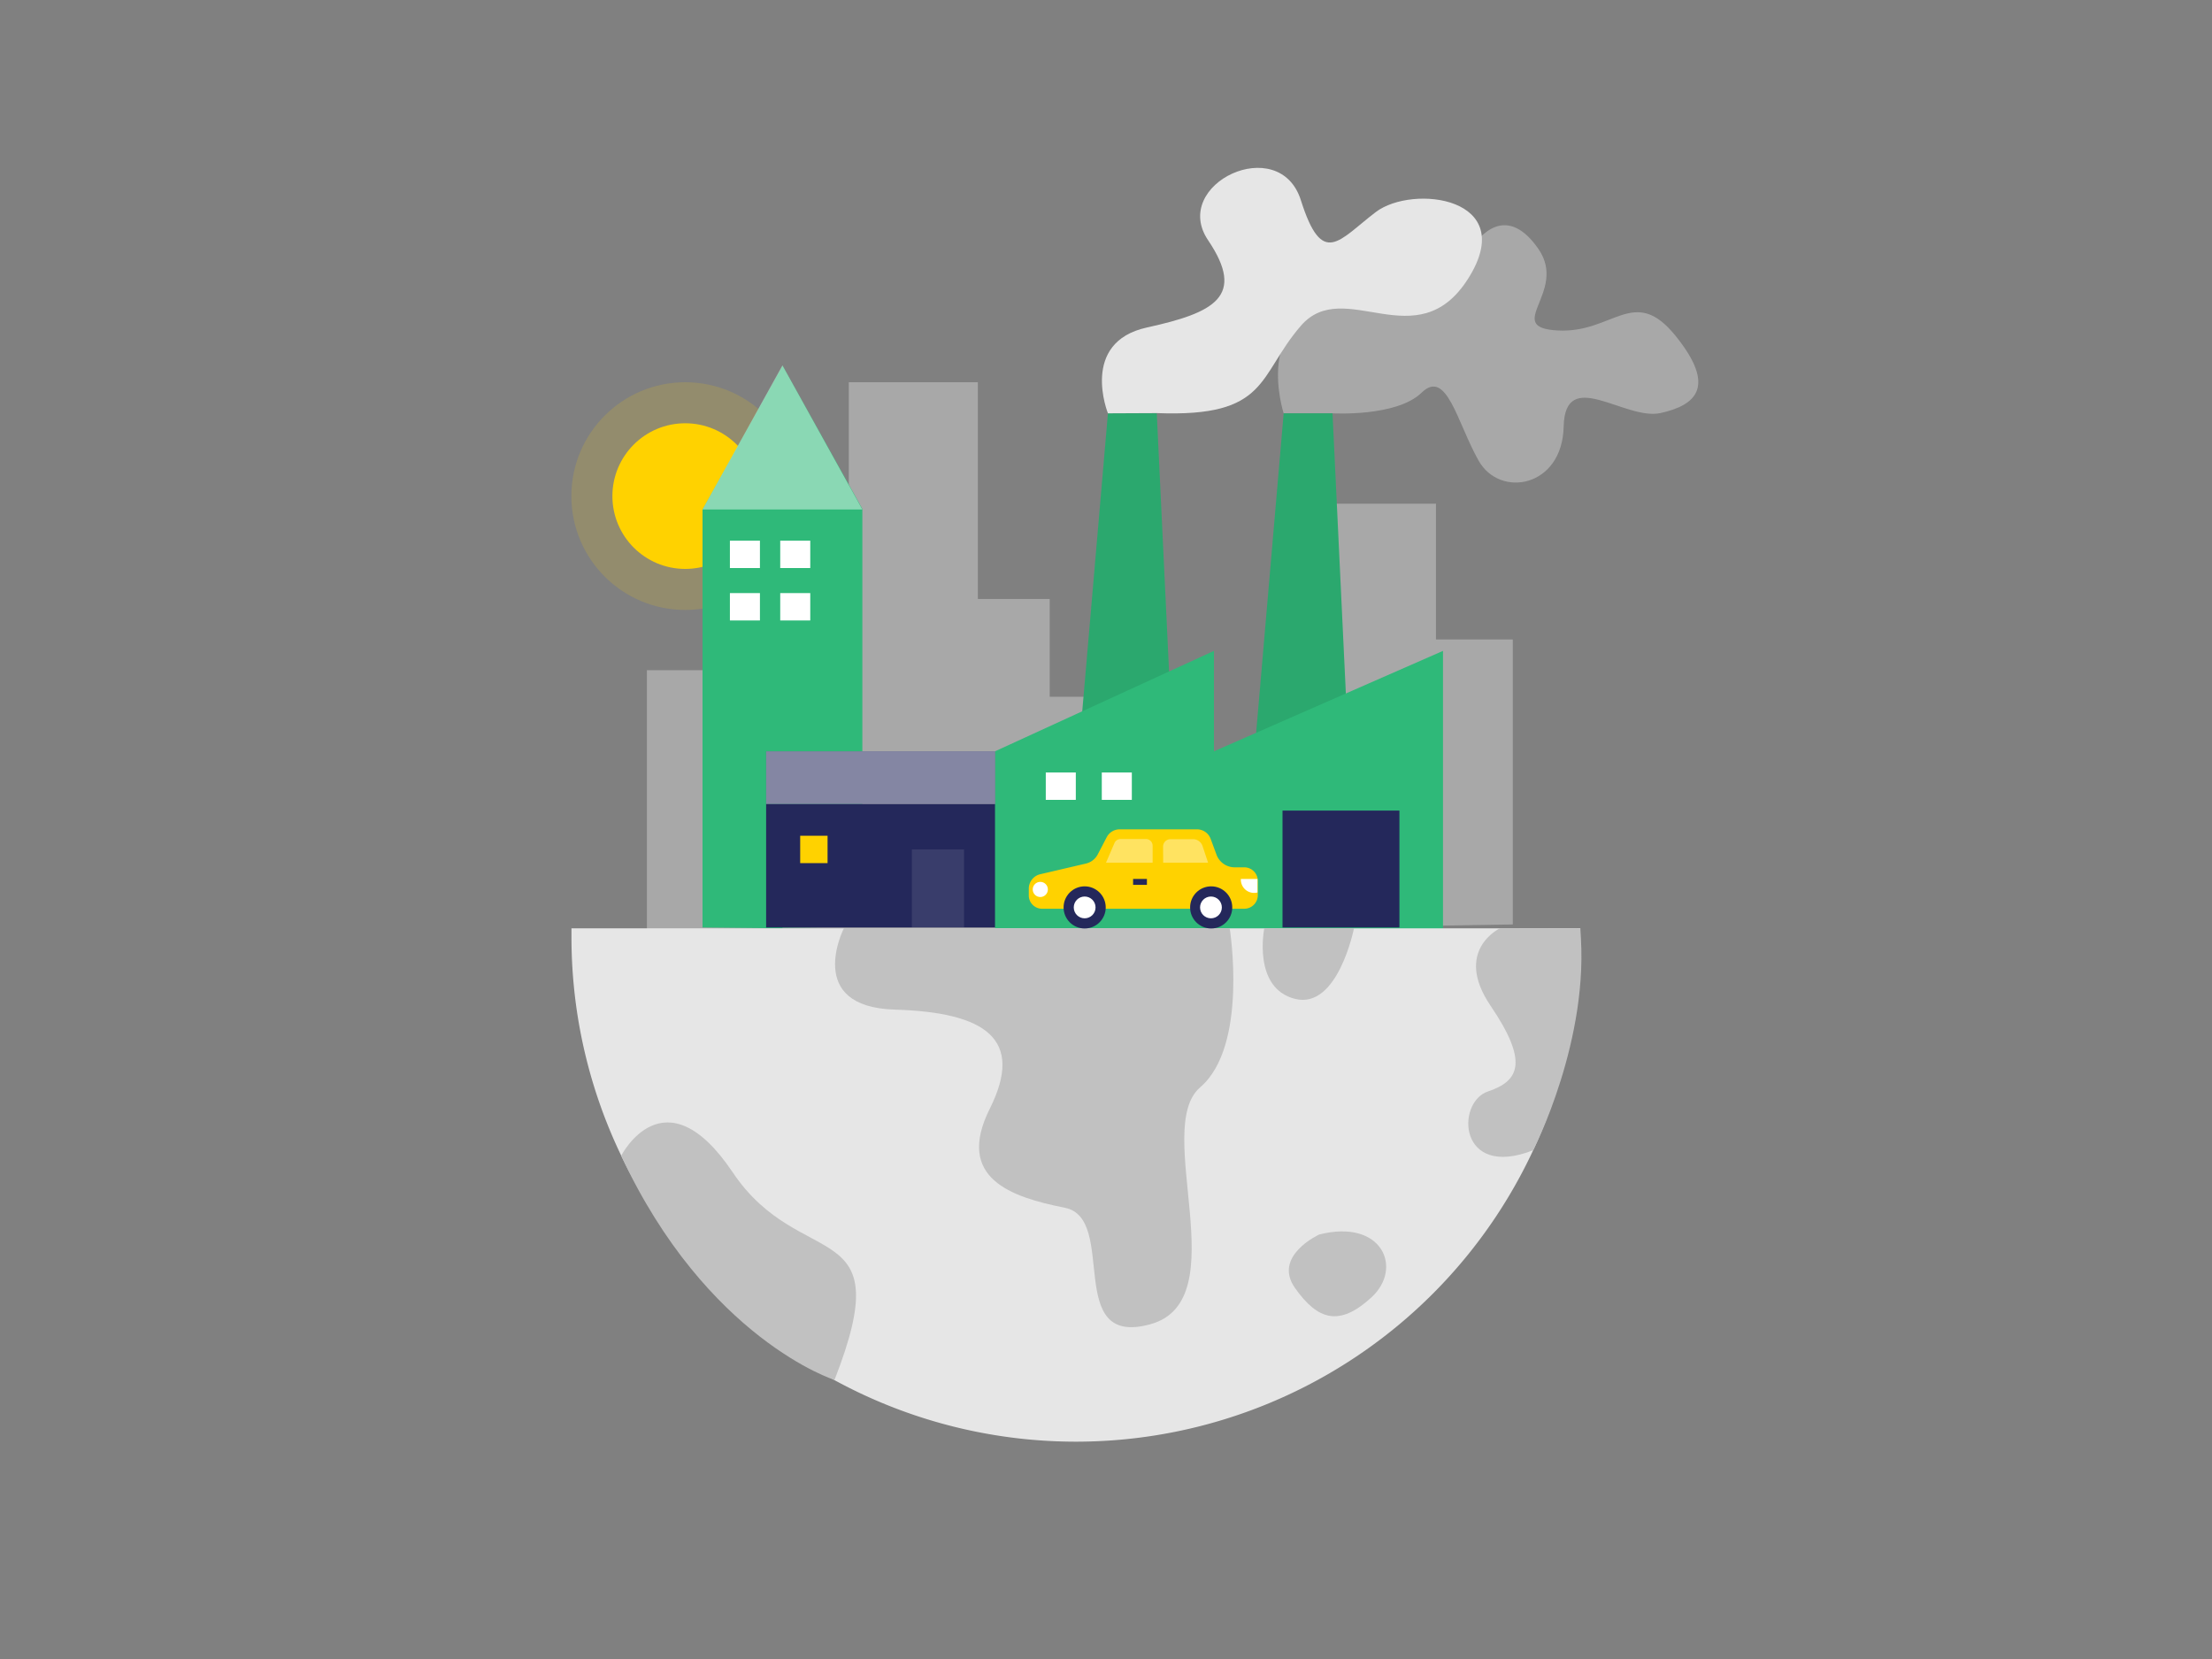 <svg id="Layer_1" data-name="Layer 1" xmlns="http://www.w3.org/2000/svg" viewBox="0 0 400 300"><rect x="0" y="0" width="400" height="300" fill="#808080" stroke="none"/><circle cx="123.91" cy="89.71" r="13.17" fill="#ffd200"/><circle cx="123.91" cy="89.71" r="20.59" fill="#ffd200" opacity="0.15"/><polygon points="116.98 169.68 116.98 121.19 153.49 121.19 153.49 69.12 176.83 69.12 176.83 108.31 189.82 108.31 189.82 125.99 210.17 125.99 210.17 140.57 238.2 140.57 238.2 91.08 259.67 91.08 259.67 115.64 273.56 115.64 273.56 167.17 116.98 169.68" fill="#e6e6e6" opacity="0.39"/><path d="M232.13,74.74s-5.69-17.39,9.69-19.53,19.23,0,22.48-7.09,8.56-10.84,13.91-3.08-6.55,14.18,3.48,14.72,13.78-8.3,21.27.93,3.75,12.58-2.67,14S283,66.18,282.76,77.15s-11.5,13-15.38,6.15S261.62,66.58,257.08,71,241,74.74,241,74.74Z" fill="#e6e6e6" opacity="0.39"/><polygon points="141.49 66.07 141.49 66.18 127.04 92.13 127.04 167.72 141.49 167.87 141.49 167.76 155.94 167.61 155.94 92.02 141.49 66.07" fill="#2fb979"/><rect x="138.54" y="145.38" width="50.04" height="22.34" fill="#24285b"/><polygon points="194.54 142.17 200.35 74.74 209.18 74.74 212.39 142.17 194.54 142.17" fill="#2fb979"/><polygon points="194.54 142.17 200.35 74.74 209.18 74.74 212.39 142.17 194.54 142.17" opacity="0.09"/><polygon points="226.32 142.17 232.13 74.74 240.96 74.74 244.17 142.17 226.32 142.17" fill="#2fb979"/><polygon points="226.32 142.17 232.13 74.74 240.96 74.74 244.17 142.17 226.32 142.17" opacity="0.09"/><polygon points="179.93 167.87 179.93 135.86 219.52 117.7 219.52 135.86 260.94 117.7 260.94 169 179.93 167.87" fill="#2fb979"/><path d="M103.34,167.87c0,.53,0,1.07,0,1.61a91.22,91.22,0,0,0,182.44,0c0-.54,0-1.08,0-1.61Z" fill="#e6e6e6"/><path d="M112.33,209s7.82-15.38,20.17,3,30.27,7.22,18.41,37.52C150.91,249.6,127.74,242.06,112.33,209Z" fill="#c1c1c1"/><path d="M152.6,167.87s-7.26,14.21,9.2,14.7,23.49,5.32,17.19,17.91,3.87,16,13.56,17.92-.24,25.42,15.49,21.06.25-35.35,9-42.85,5.33-28.74,5.33-28.74Z" fill="#c1c1c1"/><path d="M228.62,167.87s-2.18,10.82,5.57,12.76,10.65-12.76,10.65-12.76Z" fill="#c1c1c1"/><path d="M238.55,223.24s-8.48,3.87-4.36,9.69,8,7,13.8,1.69S249.93,220.34,238.55,223.24Z" fill="#c1c1c1"/><path d="M271.23,167.87s-8.47,4-1.69,14,5.36,13.56-.47,15.5-5.41,15.95,8.18,10.63c0,0,10.4-20.18,8.49-40.1Z" fill="#c1c1c1"/><rect x="231.92" y="146.58" width="21.14" height="21.14" fill="#24285b"/><rect x="164.9" y="153.61" width="9.43" height="14.11" fill="#fff" opacity="0.1"/><rect x="138.54" y="135.86" width="41.38" height="9.52" fill="#24285b"/><rect x="138.54" y="135.86" width="41.38" height="9.52" fill="#fff" opacity="0.44"/><rect x="144.7" y="151.13" width="4.95" height="4.95" fill="#ffd200"/><rect x="189.11" y="139.69" width="5.43" height="4.95" fill="#fff"/><rect x="199.24" y="139.69" width="5.43" height="4.95" fill="#fff"/><rect x="131.99" y="97.77" width="5.43" height="4.95" fill="#fff"/><rect x="141.09" y="97.77" width="5.43" height="4.95" fill="#fff"/><rect x="131.99" y="107.25" width="5.43" height="4.95" fill="#fff"/><rect x="141.09" y="107.25" width="5.43" height="4.95" fill="#fff"/><polygon points="127.04 92.13 155.94 92.13 141.49 66.07 127.04 92.13" fill="#fff" opacity="0.44"/><path d="M198.52,154.48l1.61-3.09a2.63,2.63,0,0,1,2.33-1.42h14a2.64,2.64,0,0,1,2.45,1.68L220,154.6a3.5,3.5,0,0,0,3.27,2.24H225a2.45,2.45,0,0,1,2.45,2.45v2.59a2.45,2.45,0,0,1-2.45,2.45H188.44a2.4,2.4,0,0,1-2.4-2.41V160.7a2.68,2.68,0,0,1,2.06-2.61l8.27-1.93A3.26,3.26,0,0,0,198.52,154.48Z" fill="#ffd200"/><circle cx="196.14" cy="164.09" r="3.81" fill="#24285b"/><circle cx="196.14" cy="164.09" r="1.97" fill="#fff"/><circle cx="219.02" cy="164.09" r="3.81" fill="#24285b"/><path d="M201.54,152.43,200,156h8.43v-3.07a1.21,1.21,0,0,0-1.21-1.21h-4.51A1.23,1.23,0,0,0,201.54,152.43Z" fill="#fff" opacity="0.38"/><path d="M210.34,156h8.12l-1-3a1.82,1.82,0,0,0-1.72-1.25h-4.08a1.34,1.34,0,0,0-1.34,1.34Z" fill="#fff" opacity="0.38"/><rect x="204.9" y="158.94" width="2.5" height="1.07" fill="#24285b"/><circle cx="188.12" cy="160.84" r="1.37" fill="#fff"/><path d="M227.39,158.94h-3a2.4,2.4,0,0,0,3,2.45Z" fill="#fff"/><circle cx="218.98" cy="164.09" r="1.97" fill="#fff"/><path d="M200.35,74.74s-5.17-12.84,7.05-15.52,17.92-5.62,11.06-15.78,12.88-19.54,16.78-7.23,6.85,7.23,13.54,2.14,26-2.67,16.73,12-22.4-.53-30.27,8.56-5.72,16.59-26.06,15.79Z" fill="#e6e6e6"/></svg>